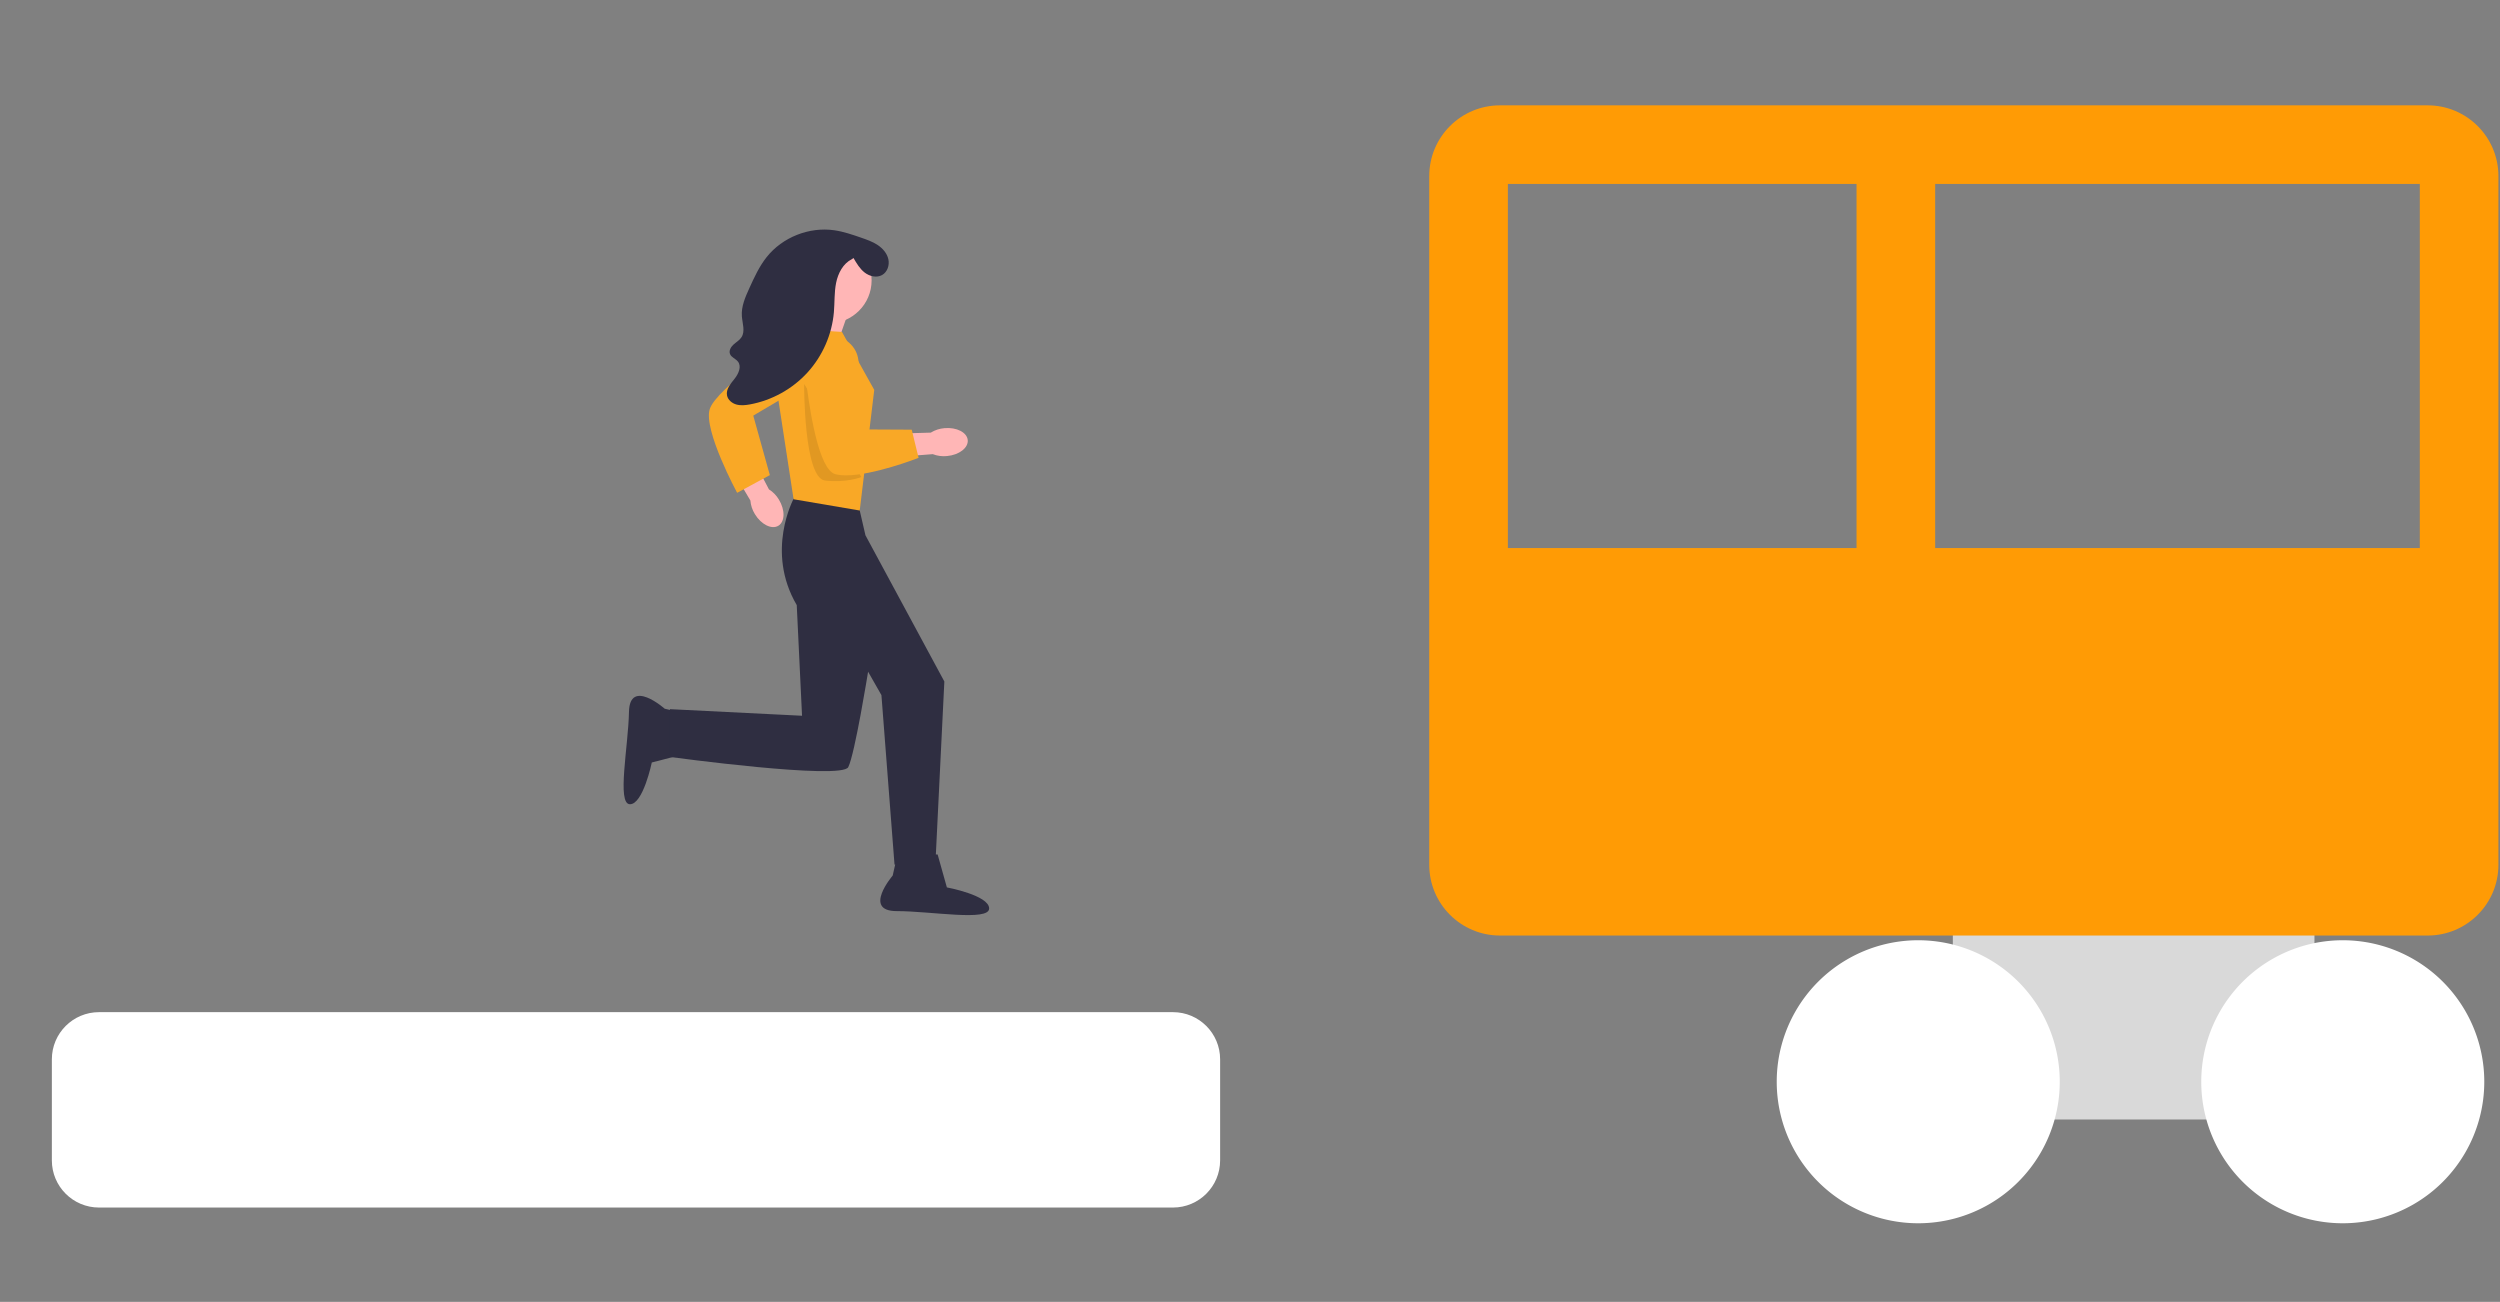 <svg width="795" height="414" viewBox="0 0 795 414" fill="none" xmlns="http://www.w3.org/2000/svg" style="">
<rect x="0" y="0" width="795" height="414" fill="#808080" stroke="none"/>
<g clip-path="url(#clip0_247_29)">
<path d="M298.164 271.72H285.382L283.881 278.422C283.881 278.422 274.218 289.731 285.141 289.731C296.064 289.731 314.549 293.082 314.549 288.893C314.549 284.705 301.105 282.191 301.105 282.191L298.164 271.72V271.72Z" fill="#2F2E41" class="vscvtbCn_0"></path>
<path d="M217.829 239.736L218.07 226.994L211.378 225.371C211.378 225.371 200.219 215.526 200.013 226.415C199.808 237.303 196.099 255.667 200.3 255.746C204.5 255.824 207.273 242.47 207.273 242.47L217.829 239.736V239.736Z" fill="#2F2E41" class="vscvtbCn_1"></path>
<path d="M255.767 97.705L253.16 107.324L264.893 113.303L269.326 100.565L255.767 97.705Z" fill="#FFB6B6" class="vscvtbCn_2"></path>
<path d="M263.437 75.461C255.851 75.461 249.701 81.592 249.701 89.156C249.701 96.72 255.851 102.851 263.437 102.851C271.023 102.851 277.173 96.72 277.173 89.156C277.173 81.592 271.023 75.461 263.437 75.461Z" fill="#FFB6B6" class="vscvtbCn_3"></path>
<path d="M247.705 158.894C246.921 157.562 245.828 156.436 244.518 155.61L237.021 141.295L230.293 145.051L238.623 159.168C238.748 160.707 239.242 162.195 240.062 163.505C242.07 166.813 245.408 168.461 247.519 167.187C249.63 165.914 249.713 162.201 247.705 158.894H247.705V158.894Z" fill="#FFB6B6" class="vscvtbCn_4"></path>
<path d="M272.538 158.627L252.429 158.495C252.429 158.495 243.284 175.249 253.367 192.423L255.047 227.607L213.037 225.513V240.713C213.037 240.713 267.651 248.132 269.751 243.943C271.852 239.755 276.053 213.606 276.053 213.606L280.295 221.049L284.455 274.939H297.444L300.302 216.717L275.213 170.223L272.538 158.627H272.538V158.627Z" fill="#2F2E41" class="vscvtbCn_5"></path>
<path d="M267.752 105.572L252.363 104.549L246.72 121.939L252.363 158.765L273.395 162.345L278.012 123.985L267.752 105.572Z" fill="#F9A826" class="vscvtbCn_6"></path>
<path d="M251.912 107.106L253.388 123.985L239.538 132.168L244.811 151.087L234.408 156.719C234.408 156.719 223.635 136.772 225.687 130.123C227.739 123.473 251.912 107.106 251.912 107.106H251.912Z" fill="#F9A826" class="vscvtbCn_7"></path>
<path opacity="0.1" d="M255.719 122.096C255.719 122.096 255.555 152.017 262.366 152.809C269.177 153.6 273.915 151.7 273.915 151.7" fill="black" class="vscvtbCn_8"></path>
<path d="M300.342 136.155C298.797 136.275 297.303 136.763 295.985 137.576L279.795 138.035L280.239 145.71L296.614 144.418C298.058 144.979 299.615 145.187 301.156 145.025C305.018 144.672 307.964 142.401 307.739 139.951C307.514 137.501 304.202 135.802 300.342 136.155V136.155L300.342 136.155Z" fill="#FFB6B6" class="vscvtbCn_9"></path>
<path d="M291.939 145.662L292.11 145.596L289.928 136.637L275.633 136.563L272.961 114.49C272.438 110.161 268.745 106.897 264.372 106.897C261.916 106.897 259.567 107.942 257.928 109.765C256.29 111.586 255.504 114.025 255.77 116.455C257.404 131.352 260.443 149.4 265.646 150.784C266.636 151.047 267.794 151.162 269.065 151.162C277.642 151.162 291.28 145.917 291.939 145.662V145.662V145.662Z" fill="#F9A826" class="vscvtbCn_10"></path>
<path d="M271.416 82.049C272.402 83.747 273.426 85.491 274.985 86.689C276.543 87.888 278.787 88.421 280.503 87.46C282.19 86.516 282.916 84.324 282.5 82.44C282.085 80.557 280.718 78.992 279.11 77.921C277.501 76.85 275.651 76.207 273.824 75.575C271.031 74.61 268.217 73.64 265.291 73.221C257.309 72.078 248.831 75.439 243.816 81.734C241.448 84.706 239.853 88.203 238.282 91.66C236.998 94.487 235.685 97.464 235.913 100.558C236.079 102.827 237.025 105.312 235.8 107.232C235.183 108.198 234.13 108.784 233.276 109.551C232.422 110.318 231.721 111.507 232.143 112.574C232.574 113.665 233.934 114.058 234.66 114.981C235.904 116.563 234.844 118.878 233.59 120.452C232.337 122.027 230.798 123.792 231.195 125.763C231.481 127.185 232.776 128.244 234.177 128.635C235.577 129.026 237.071 128.86 238.501 128.597C245.492 127.309 252.027 123.679 256.803 118.43C261.58 113.182 264.571 106.345 265.178 99.283C265.446 96.174 265.268 93.016 265.882 89.956C266.496 86.896 268.088 83.815 270.887 82.419" fill="#2F2E41" class="vscvtbCn_11"></path>
</g>
<path d="M16.49 336.865C16.49 328.581 23.206 321.865 31.49 321.865H373C381.284 321.865 388 328.581 388 336.865V369C388 377.284 381.284 384 373 384H31.49C23.206 384 16.49 377.284 16.49 369V336.865Z" fill="white" class="vscvtbCn_12"></path>
<path d="M9 299H388M31.49 384H373C381.284 384 388 377.284 388 369V336.865C388 328.581 381.284 321.865 373 321.865H31.49C23.206 321.865 16.49 328.581 16.49 336.865V369C16.49 377.284 23.206 384 31.49 384Z" stroke="white" stroke-width="17" stroke-linecap="round" class="vscvtbCn_13"></path>
<path d="M780.5 400C780.5 400 330.675 400 31.386 400C23.102 400 16.5 393.286 16.5 385.001C16.5 379.513 16.5 373.641 16.5 369.5M419.5 405H469M520 405H569.5M620 405H671M721.5 405H780.5" stroke="white" stroke-width="17" stroke-linecap="round" class="vscvtbCn_14"></path>
<path d="M173 182H226M207 271.5H230M195.5 264H221.5M153 224.5C163.154 224.5 168.846 224.5 179 224.5M176.5 218H195.5M181.5 166.5H161.5M207.5 83.5H235.5M194.5 176.5H222.5M203.5 77H231.5" stroke="white" stroke-linecap="round" class="vscvtbCn_15"></path>
<path d="M364 140H417M398 229.5H421M386.5 222H412.5M398.5 41.5H426.5M385.5 134.5H413.5M417 35H445" stroke="white" stroke-linecap="round" class="vscvtbCn_16"></path>
<path d="M439 256.5V75" stroke="white" stroke-width="25" stroke-linecap="round" class="vscvtbCn_17"></path>
<path d="M766.002 15L466 15" stroke="white" stroke-width="30" stroke-linecap="round" class="vscvtbCn_18"></path>
<path width="115" height="65" fill="#D9D9D9" d="M621 291 L736 291 L736 356 L621 356 Z" class="vscvtbCn_19"></path>
<path fill="white" d="M565,344A45,45 0,1,1 655,344A45,45 0,1,1 565,344" class="vscvtbCn_20"></path>
<path fill="white" d="M700,344A45,45 0,1,1 790,344A45,45 0,1,1 700,344" class="vscvtbCn_21"></path>
<path d="M602.882 285H772C777.523 285 782 280.523 782 275V186.795H602.882V285Z" fill="#FF9B05" class="vscvtbCn_22"></path>
<path d="M467 275C467 280.523 471.477 285 477 285H602.882V186.795H467V275Z" fill="#FF9B05" class="vscvtbCn_23"></path>
<path d="M477 58.5H602.882V33.5H477V58.5ZM602.882 58.5H772V33.5H602.882V58.5ZM772 272.5H602.882V297.5H772V272.5ZM602.882 272.5H477V297.5H602.882V272.5ZM479.5 275V186.795H454.5V275H479.5ZM479.5 186.795V56H454.5V186.795H479.5ZM769.5 56V186.795H794.5V56H769.5ZM769.5 186.795V275H794.5V186.795H769.5ZM782 174.295H602.882V199.295H782V174.295ZM590.382 186.795V285H615.382V186.795H590.382ZM467 199.295H602.882V174.295H467V199.295ZM590.382 46V186.795H615.382V46H590.382ZM772 297.5C784.426 297.5 794.5 287.426 794.5 275H769.5C769.5 273.619 770.619 272.5 772 272.5V297.5ZM772 58.5C770.619 58.5 769.5 57.381 769.5 56H794.5C794.5 43.574 784.426 33.5 772 33.5V58.5ZM477 33.5C464.574 33.5 454.5 43.574 454.5 56H479.5C479.5 57.381 478.381 58.5 477 58.5V33.5ZM477 272.5C478.381 272.5 479.5 273.619 479.5 275H454.5C454.5 287.426 464.574 297.5 477 297.5V272.5Z" fill="#FF9B05" class="vscvtbCn_24"></path>
<path width="150" height="115" stroke="#FF9B05" stroke-width="25" d="M 638,59 L 748,59 A 20,20,0,0,1,768,79 L 768,154 A 20,20,0,0,1,748,174 L 638,174 A 20,20,0,0,1,618,154 L 618,79 A 20,20,0,0,1,638,59" class="vscvtbCn_25"></path>
<path width="107" height="115" stroke="#FF9B05" stroke-width="25" d="M 502,57 L 569,57 A 20,20,0,0,1,589,77 L 589,152 A 20,20,0,0,1,569,172 L 502,172 A 20,20,0,0,1,482,152 L 482,77 A 20,20,0,0,1,502,57" class="vscvtbCn_26"></path>
<path d="M772.5 190.5H544M772.5 201.5H600.5M772.5 211H627.5" stroke="white" stroke-linecap="round" class="vscvtbCn_27"></path>
<defs>
<clipPath id="clip0_247_29">
<path width="291" height="218" fill="white" transform="matrix(-1 0 0 1 426 73)" d="M0 0 L291 0 L291 218 L0 218 Z" class="vscvtbCn_28"></path>
</clipPath>
</defs>
<style data-made-with="vivus-instant">.vscvtbCn_0{stroke-dasharray:93 95;stroke-dashoffset:94;animation:vscvtbCn_draw_0 7200ms linear 0ms infinite,vscvtbCn_fade 7200ms linear 0ms infinite;}.vscvtbCn_1{stroke-dasharray:93 95;stroke-dashoffset:94;animation:vscvtbCn_draw_1 7200ms linear 0ms infinite,vscvtbCn_fade 7200ms linear 0ms infinite;}.vscvtbCn_2{stroke-dasharray:51 53;stroke-dashoffset:52;animation:vscvtbCn_draw_2 7200ms linear 0ms infinite,vscvtbCn_fade 7200ms linear 0ms infinite;}.vscvtbCn_3{stroke-dasharray:87 89;stroke-dashoffset:88;animation:vscvtbCn_draw_3 7200ms linear 0ms infinite,vscvtbCn_fade 7200ms linear 0ms infinite;}.vscvtbCn_4{stroke-dasharray:68 70;stroke-dashoffset:69;animation:vscvtbCn_draw_4 7200ms linear 0ms infinite,vscvtbCn_fade 7200ms linear 0ms infinite;}.vscvtbCn_5{stroke-dasharray:435 437;stroke-dashoffset:436;animation:vscvtbCn_draw_5 7200ms linear 0ms infinite,vscvtbCn_fade 7200ms linear 0ms infinite;}.vscvtbCn_6{stroke-dasharray:153 155;stroke-dashoffset:154;animation:vscvtbCn_draw_6 7200ms linear 0ms infinite,vscvtbCn_fade 7200ms linear 0ms infinite;}.vscvtbCn_7{stroke-dasharray:129 131;stroke-dashoffset:130;animation:vscvtbCn_draw_7 7200ms linear 0ms infinite,vscvtbCn_fade 7200ms linear 0ms infinite;}.vscvtbCn_8{stroke-dasharray:45 47;stroke-dashoffset:46;animation:vscvtbCn_draw_8 7200ms linear 0ms infinite,vscvtbCn_fade 7200ms linear 0ms infinite;}.vscvtbCn_9{stroke-dasharray:68 70;stroke-dashoffset:69;animation:vscvtbCn_draw_9 7200ms linear 0ms infinite,vscvtbCn_fade 7200ms linear 0ms infinite;}.vscvtbCn_10{stroke-dasharray:137 139;stroke-dashoffset:138;animation:vscvtbCn_draw_10 7200ms linear 0ms infinite,vscvtbCn_fade 7200ms linear 0ms infinite;}.vscvtbCn_11{stroke-dasharray:183 185;stroke-dashoffset:184;animation:vscvtbCn_draw_11 7200ms linear 0ms infinite,vscvtbCn_fade 7200ms linear 0ms infinite;}.vscvtbCn_12{stroke-dasharray:842 844;stroke-dashoffset:843;animation:vscvtbCn_draw_12 7200ms linear 0ms infinite,vscvtbCn_fade 7200ms linear 0ms infinite;}.vscvtbCn_13{stroke-dasharray:1221 1223;stroke-dashoffset:1222;animation:vscvtbCn_draw_13 7200ms linear 0ms infinite,vscvtbCn_fade 7200ms linear 0ms infinite;}.vscvtbCn_14{stroke-dasharray:998 1000;stroke-dashoffset:999;animation:vscvtbCn_draw_14 7200ms linear 0ms infinite,vscvtbCn_fade 7200ms linear 0ms infinite;}.vscvtbCn_15{stroke-dasharray:251 253;stroke-dashoffset:252;animation:vscvtbCn_draw_15 7200ms linear 0ms infinite,vscvtbCn_fade 7200ms linear 0ms infinite;}.vscvtbCn_16{stroke-dasharray:186 188;stroke-dashoffset:187;animation:vscvtbCn_draw_16 7200ms linear 0ms infinite,vscvtbCn_fade 7200ms linear 0ms infinite;}.vscvtbCn_17{stroke-dasharray:182 184;stroke-dashoffset:183;animation:vscvtbCn_draw_17 7200ms linear 0ms infinite,vscvtbCn_fade 7200ms linear 0ms infinite;}.vscvtbCn_18{stroke-dasharray:301 303;stroke-dashoffset:302;animation:vscvtbCn_draw_18 7200ms linear 0ms infinite,vscvtbCn_fade 7200ms linear 0ms infinite;}.vscvtbCn_19{stroke-dasharray:360 362;stroke-dashoffset:361;animation:vscvtbCn_draw_19 7200ms linear 0ms infinite,vscvtbCn_fade 7200ms linear 0ms infinite;}.vscvtbCn_20{stroke-dasharray:283 285;stroke-dashoffset:284;animation:vscvtbCn_draw_20 7200ms linear 0ms infinite,vscvtbCn_fade 7200ms linear 0ms infinite;}.vscvtbCn_21{stroke-dasharray:283 285;stroke-dashoffset:284;animation:vscvtbCn_draw_21 7200ms linear 0ms infinite,vscvtbCn_fade 7200ms linear 0ms infinite;}.vscvtbCn_22{stroke-dasharray:551 553;stroke-dashoffset:552;animation:vscvtbCn_draw_22 7200ms linear 0ms infinite,vscvtbCn_fade 7200ms linear 0ms infinite;}.vscvtbCn_23{stroke-dasharray:464 466;stroke-dashoffset:465;animation:vscvtbCn_draw_23 7200ms linear 0ms infinite,vscvtbCn_fade 7200ms linear 0ms infinite;}.vscvtbCn_24{stroke-dasharray:4122 4124;stroke-dashoffset:4123;animation:vscvtbCn_draw_24 7200ms linear 0ms infinite,vscvtbCn_fade 7200ms linear 0ms infinite;}.vscvtbCn_25{stroke-dasharray:496 498;stroke-dashoffset:497;animation:vscvtbCn_draw_25 7200ms linear 0ms infinite,vscvtbCn_fade 7200ms linear 0ms infinite;}.vscvtbCn_26{stroke-dasharray:410 412;stroke-dashoffset:411;animation:vscvtbCn_draw_26 7200ms linear 0ms infinite,vscvtbCn_fade 7200ms linear 0ms infinite;}.vscvtbCn_27{stroke-dasharray:546 548;stroke-dashoffset:547;animation:vscvtbCn_draw_27 7200ms linear 0ms infinite,vscvtbCn_fade 7200ms linear 0ms infinite;}.vscvtbCn_28{stroke-dasharray:1018 1020;stroke-dashoffset:1019;animation:vscvtbCn_draw_28 7200ms linear 0ms infinite,vscvtbCn_fade 7200ms linear 0ms infinite;}@keyframes vscvtbCn_draw{100%{stroke-dashoffset:0;}}@keyframes vscvtbCn_fade{0%{stroke-opacity:1;}94.444%{stroke-opacity:1;}100%{stroke-opacity:0;}}@keyframes vscvtbCn_draw_0{11.111%{stroke-dashoffset: 94}38.889%{ stroke-dashoffset: 0;}100%{ stroke-dashoffset: 0;}}@keyframes vscvtbCn_draw_1{11.607%{stroke-dashoffset: 94}39.385%{ stroke-dashoffset: 0;}100%{ stroke-dashoffset: 0;}}@keyframes vscvtbCn_draw_2{12.103%{stroke-dashoffset: 52}39.881%{ stroke-dashoffset: 0;}100%{ stroke-dashoffset: 0;}}@keyframes vscvtbCn_draw_3{12.599%{stroke-dashoffset: 88}40.377%{ stroke-dashoffset: 0;}100%{ stroke-dashoffset: 0;}}@keyframes vscvtbCn_draw_4{13.095%{stroke-dashoffset: 69}40.873%{ stroke-dashoffset: 0;}100%{ stroke-dashoffset: 0;}}@keyframes vscvtbCn_draw_5{13.591%{stroke-dashoffset: 436}41.369%{ stroke-dashoffset: 0;}100%{ stroke-dashoffset: 0;}}@keyframes vscvtbCn_draw_6{14.087%{stroke-dashoffset: 154}41.865%{ stroke-dashoffset: 0;}100%{ stroke-dashoffset: 0;}}@keyframes vscvtbCn_draw_7{14.583%{stroke-dashoffset: 130}42.361%{ stroke-dashoffset: 0;}100%{ stroke-dashoffset: 0;}}@keyframes vscvtbCn_draw_8{15.079%{stroke-dashoffset: 46}42.857%{ stroke-dashoffset: 0;}100%{ stroke-dashoffset: 0;}}@keyframes vscvtbCn_draw_9{15.575%{stroke-dashoffset: 69}43.353%{ stroke-dashoffset: 0;}100%{ stroke-dashoffset: 0;}}@keyframes vscvtbCn_draw_10{16.071%{stroke-dashoffset: 138}43.849%{ stroke-dashoffset: 0;}100%{ stroke-dashoffset: 0;}}@keyframes vscvtbCn_draw_11{16.567%{stroke-dashoffset: 184}44.345%{ stroke-dashoffset: 0;}100%{ stroke-dashoffset: 0;}}@keyframes vscvtbCn_draw_12{17.063%{stroke-dashoffset: 843}44.841%{ stroke-dashoffset: 0;}100%{ stroke-dashoffset: 0;}}@keyframes vscvtbCn_draw_13{17.56%{stroke-dashoffset: 1222}45.337%{ stroke-dashoffset: 0;}100%{ stroke-dashoffset: 0;}}@keyframes vscvtbCn_draw_14{18.056%{stroke-dashoffset: 999}45.833%{ stroke-dashoffset: 0;}100%{ stroke-dashoffset: 0;}}@keyframes vscvtbCn_draw_15{18.552%{stroke-dashoffset: 252}46.329%{ stroke-dashoffset: 0;}100%{ stroke-dashoffset: 0;}}@keyframes vscvtbCn_draw_16{19.048%{stroke-dashoffset: 187}46.825%{ stroke-dashoffset: 0;}100%{ stroke-dashoffset: 0;}}@keyframes vscvtbCn_draw_17{19.544%{stroke-dashoffset: 183}47.321%{ stroke-dashoffset: 0;}100%{ stroke-dashoffset: 0;}}@keyframes vscvtbCn_draw_18{20.04%{stroke-dashoffset: 302}47.817%{ stroke-dashoffset: 0;}100%{ stroke-dashoffset: 0;}}@keyframes vscvtbCn_draw_19{20.536%{stroke-dashoffset: 361}48.313%{ stroke-dashoffset: 0;}100%{ stroke-dashoffset: 0;}}@keyframes vscvtbCn_draw_20{21.032%{stroke-dashoffset: 284}48.81%{ stroke-dashoffset: 0;}100%{ stroke-dashoffset: 0;}}@keyframes vscvtbCn_draw_21{21.528%{stroke-dashoffset: 284}49.306%{ stroke-dashoffset: 0;}100%{ stroke-dashoffset: 0;}}@keyframes vscvtbCn_draw_22{22.024%{stroke-dashoffset: 552}49.802%{ stroke-dashoffset: 0;}100%{ stroke-dashoffset: 0;}}@keyframes vscvtbCn_draw_23{22.52%{stroke-dashoffset: 465}50.298%{ stroke-dashoffset: 0;}100%{ stroke-dashoffset: 0;}}@keyframes vscvtbCn_draw_24{23.016%{stroke-dashoffset: 4123}50.794%{ stroke-dashoffset: 0;}100%{ stroke-dashoffset: 0;}}@keyframes vscvtbCn_draw_25{23.512%{stroke-dashoffset: 497}51.29%{ stroke-dashoffset: 0;}100%{ stroke-dashoffset: 0;}}@keyframes vscvtbCn_draw_26{24.008%{stroke-dashoffset: 411}51.786%{ stroke-dashoffset: 0;}100%{ stroke-dashoffset: 0;}}@keyframes vscvtbCn_draw_27{24.504%{stroke-dashoffset: 547}52.282%{ stroke-dashoffset: 0;}100%{ stroke-dashoffset: 0;}}@keyframes vscvtbCn_draw_28{25%{stroke-dashoffset: 1019}52.778%{ stroke-dashoffset: 0;}100%{ stroke-dashoffset: 0;}}</style></svg>
